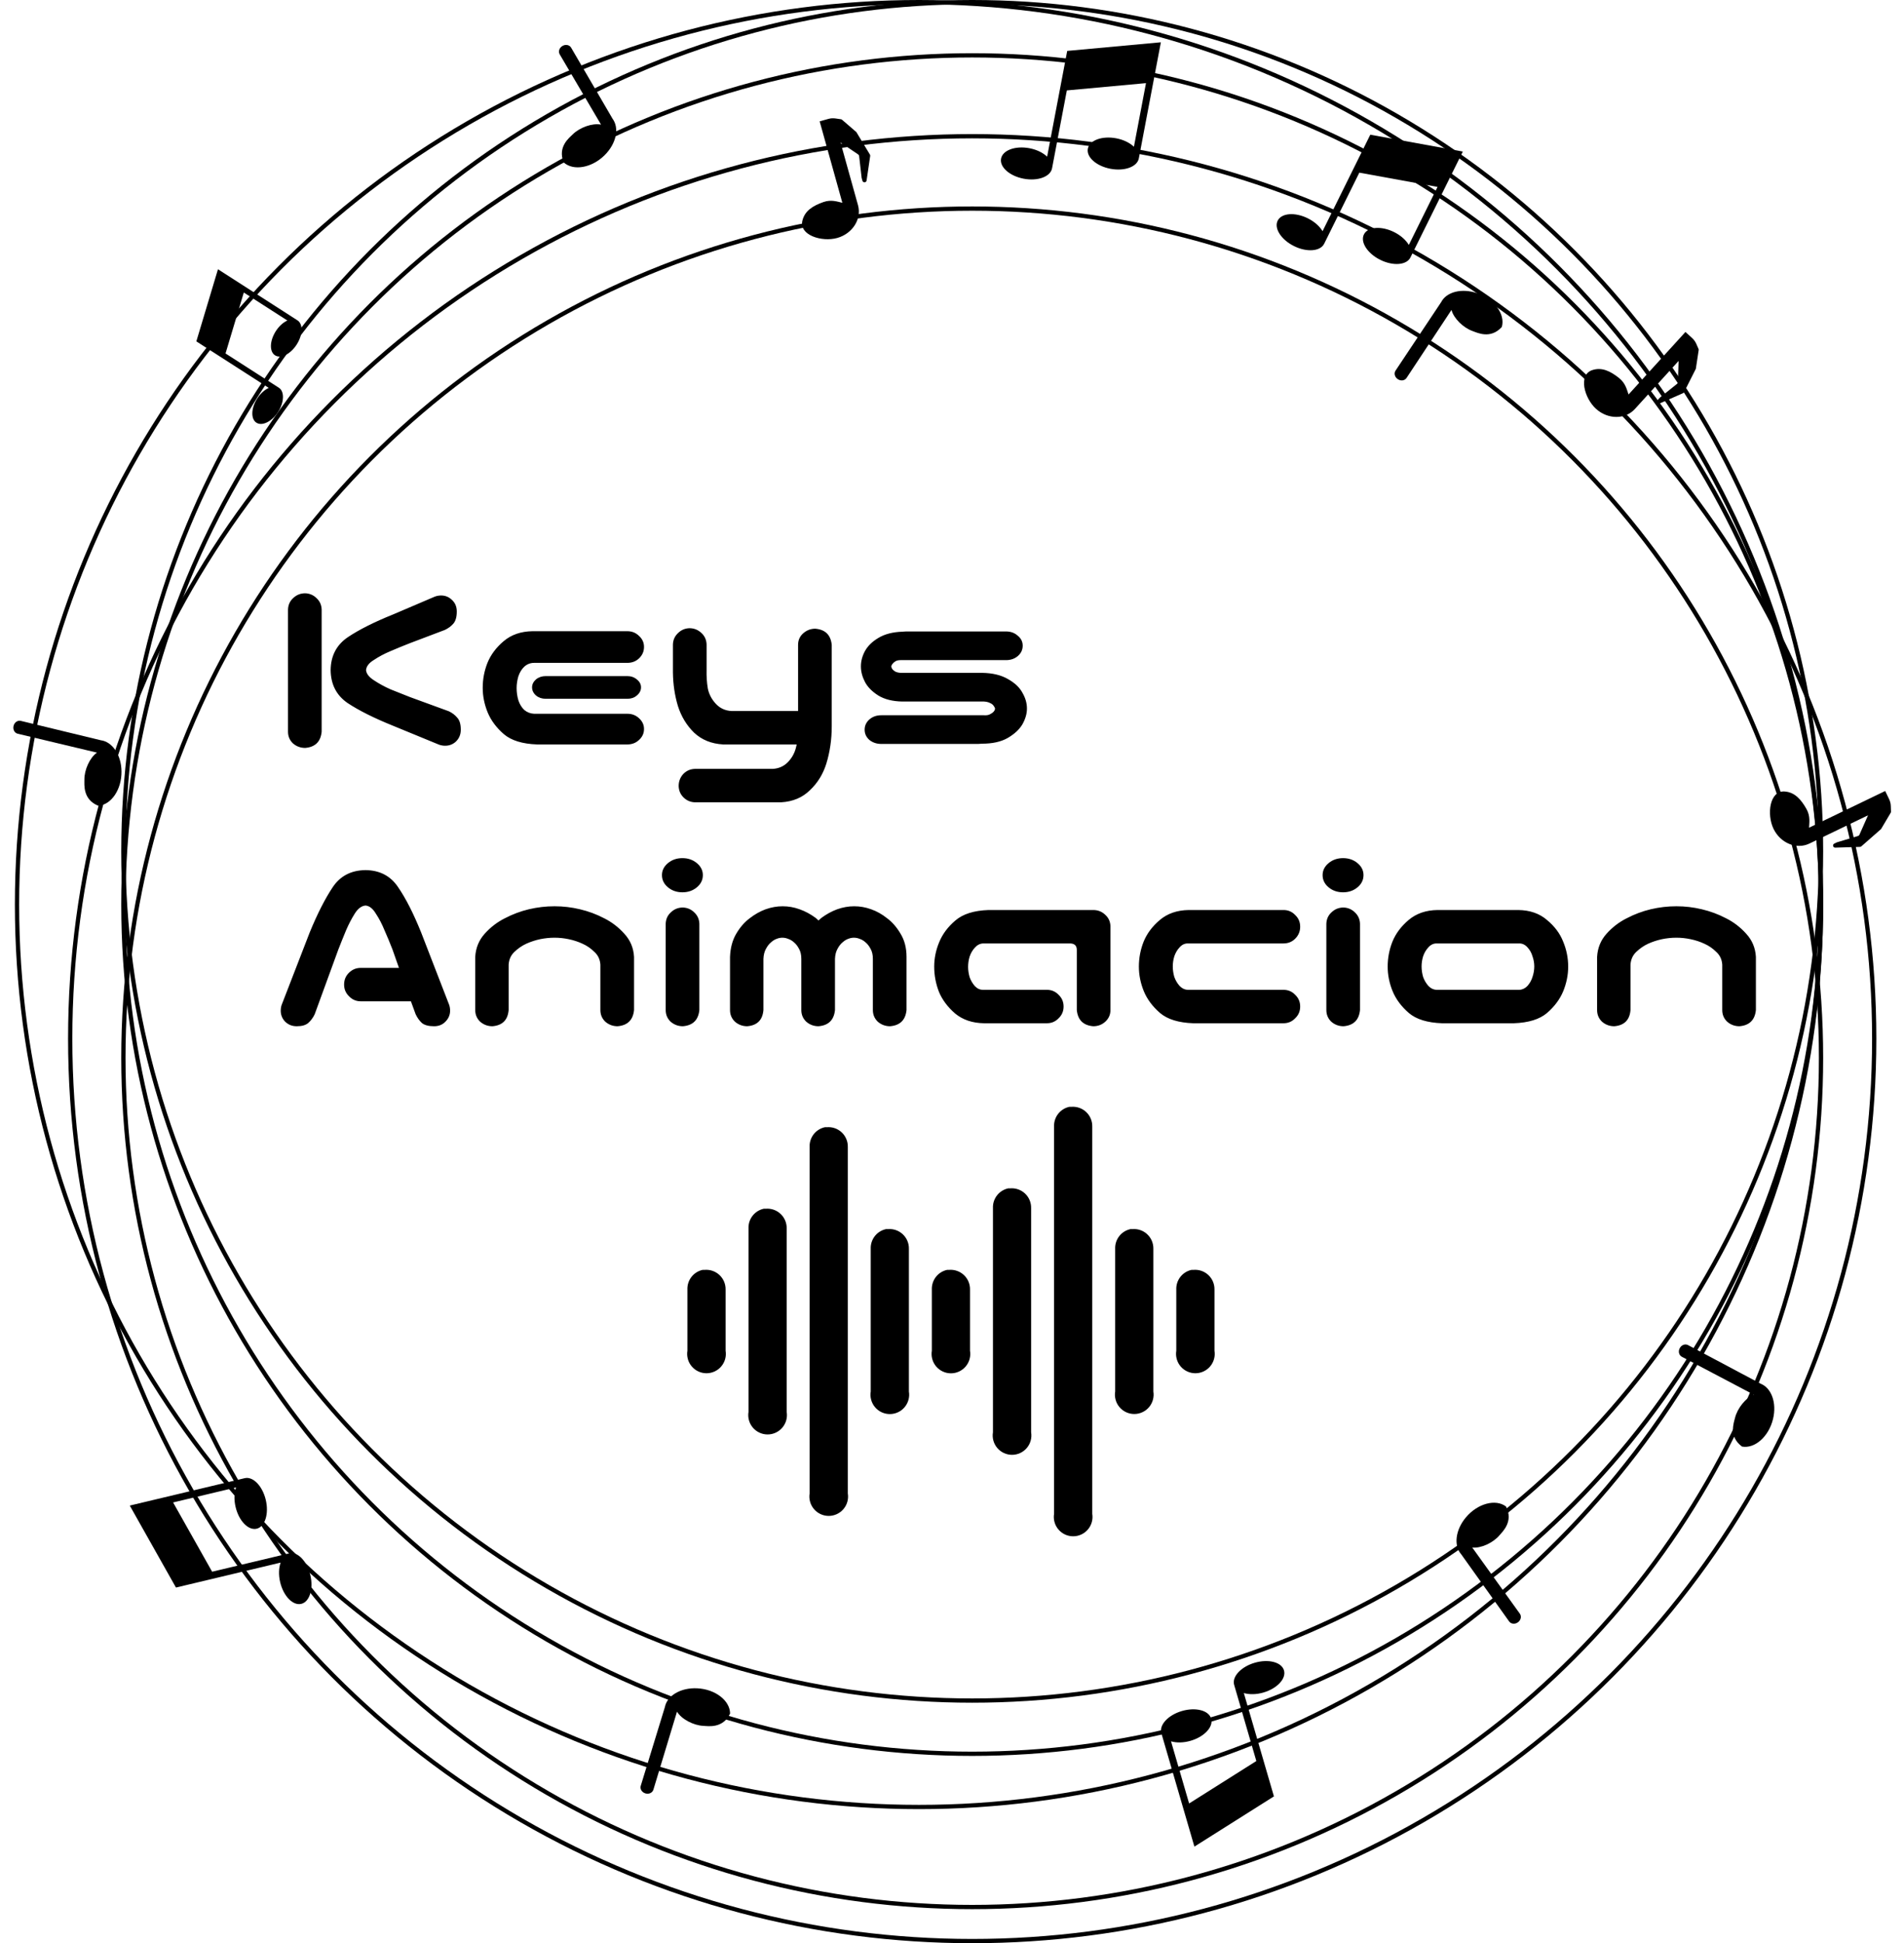 <svg width="895" height="913" viewBox="0 0 895 913" fill="none" xmlns="http://www.w3.org/2000/svg">
<g clip-path="url(#clip0_5_2)">
<path d="M143.469 278.75C145.578 278.828 147.375 279.609 148.859 281.094C150.344 282.5 151.125 284.258 151.203 286.367V343.789C150.734 348.477 148.156 351.016 143.469 351.406C141.281 351.406 139.367 350.703 137.727 349.297C136.164 347.812 135.383 345.977 135.383 343.789V286.367C135.461 284.18 136.281 282.383 137.844 280.977C139.406 279.492 141.281 278.75 143.469 278.75ZM163.508 299.375C168.742 295.859 175.812 292.305 184.719 288.711L203.938 280.508C204.797 280.117 205.734 279.883 206.75 279.805C208.938 279.648 210.812 280.312 212.375 281.797C213.938 283.203 214.719 285.039 214.719 287.305C214.719 289.883 214.172 291.797 213.078 293.047C212.062 294.219 210.734 295.195 209.094 295.977L192.688 302.188C189.484 303.438 186.438 304.688 183.547 305.938C180.734 307.109 178.156 308.477 175.812 310.039C173.469 311.445 172.219 313.047 172.062 314.844C172.219 316.562 173.469 318.164 175.812 319.648C178.156 321.211 180.734 322.617 183.547 323.867C186.438 325.039 189.484 326.25 192.688 327.5L210.969 334.18C212.609 334.961 213.938 335.977 214.953 337.227C216.047 338.398 216.594 340.273 216.594 342.852C216.594 345.117 215.812 346.992 214.25 348.477C212.688 349.883 210.812 350.508 208.625 350.352C207.609 350.273 206.672 350.039 205.812 349.648L184.719 340.977C175.812 337.383 168.703 333.828 163.391 330.312C158.156 326.719 155.5 321.562 155.422 314.844C155.5 308.125 158.195 302.969 163.508 299.375ZM252.453 349.766C245.578 349.531 240.383 347.93 236.867 344.961C233.352 341.914 230.812 338.516 229.25 334.766C227.688 330.938 226.906 327.07 226.906 323.164C226.906 319.102 227.648 315.195 229.133 311.445C230.695 307.617 233.234 304.219 236.75 301.25C240.344 298.203 244.875 296.641 250.344 296.562H294.875C297.062 296.562 298.898 297.305 300.383 298.789C301.945 300.195 302.727 301.914 302.727 303.945C302.727 306.055 301.945 307.852 300.383 309.336C298.898 310.742 297.062 311.445 294.875 311.445H251.047C249.328 311.445 247.805 312.031 246.477 313.203C245.227 314.375 244.289 315.898 243.664 317.773C243.117 319.648 242.844 321.484 242.844 323.281C242.844 325.234 243.117 327.148 243.664 329.023C244.289 330.898 245.227 332.422 246.477 333.594C247.805 334.688 249.328 335.273 251.047 335.352H294.875C297.062 335.352 298.898 336.055 300.383 337.461C301.945 338.867 302.727 340.547 302.727 342.5C302.727 344.531 301.945 346.25 300.383 347.656C298.898 349.062 297.062 349.766 294.875 349.766H252.453ZM301.32 322.93C301.32 324.414 300.656 325.703 299.328 326.797C298.156 327.812 296.672 328.32 294.875 328.32H256.555C254.758 328.32 253.234 327.812 251.984 326.797C250.734 325.703 250.109 324.414 250.109 322.93C250.109 321.523 250.734 320.273 251.984 319.18C253.234 318.164 254.758 317.656 256.555 317.656H294.875C296.672 317.656 298.195 318.203 299.445 319.297C300.695 320.312 301.32 321.523 301.32 322.93ZM324.055 295.156C326.242 295.156 328.117 295.898 329.68 297.383C331.242 298.789 332.062 300.586 332.141 302.773V314.609C332.062 317.812 332.258 320.781 332.727 323.516C333.273 326.172 334.523 328.555 336.477 330.664C338.43 332.773 340.891 333.906 343.859 334.062H375.148V303.008C375.148 300.82 375.93 299.023 377.492 297.617C379.133 296.133 381.047 295.391 383.234 295.391C387.922 295.781 390.5 298.32 390.969 303.008V341.211C390.969 347.461 390.109 353.359 388.391 358.906C386.828 363.828 384.25 367.969 380.656 371.328C377.141 374.766 372.648 376.641 367.18 376.953H326.633C324.523 376.875 322.727 376.094 321.242 374.609C319.836 373.203 319.094 371.445 319.016 369.336C319.016 367.148 319.719 365.273 321.125 363.711C322.609 362.148 324.445 361.328 326.633 361.25H363.195C366.164 361.094 368.625 359.961 370.578 357.852C372.531 355.742 373.781 353.281 374.328 350.469C374.406 350.234 374.445 350 374.445 349.766H339.875C334.406 349.453 329.875 347.617 326.281 344.258C322.766 340.82 320.227 336.641 318.664 331.719C317.18 326.797 316.398 321.562 316.32 316.016V302.773C316.398 300.664 317.18 298.906 318.664 297.5C320.148 296.016 321.945 295.234 324.055 295.156ZM480.734 303.359C480.734 305.312 479.953 306.953 478.391 308.281C476.906 309.531 475.07 310.156 472.883 310.156H423.312C422.297 310.156 421.477 310.352 420.852 310.742C420.227 311.133 419.758 311.562 419.445 312.031C419.133 312.422 418.977 312.773 418.977 313.086C418.977 313.477 419.133 313.906 419.445 314.375C419.758 314.766 420.227 315.156 420.852 315.547C421.477 315.859 422.297 316.055 423.312 316.133H461.633C466.555 316.211 470.617 317.188 473.82 319.062C477.023 320.859 479.289 323.008 480.617 325.508C482.023 327.93 482.727 330.391 482.727 332.891C482.727 335.312 482.023 337.773 480.617 340.273C479.211 342.695 476.906 344.844 473.703 346.719C470.578 348.516 466.555 349.414 461.633 349.414C460.773 349.492 460.148 349.531 459.758 349.531H414.289C412.102 349.531 410.227 348.906 408.664 347.656C407.18 346.328 406.438 344.727 406.438 342.852C406.438 340.898 407.219 339.258 408.781 337.93C410.266 336.68 412.102 336.055 414.289 336.055H462.57C463.742 336.133 464.68 335.977 465.383 335.586C466.164 335.195 466.75 334.766 467.141 334.297C467.531 333.828 467.727 333.359 467.727 332.891C467.727 332.656 467.531 332.266 467.141 331.719C466.75 331.094 466.164 330.625 465.383 330.312C464.68 329.922 463.742 329.688 462.57 329.609H424.133C419.602 329.531 415.852 328.594 412.883 326.797C409.914 324.922 407.805 322.773 406.555 320.352C405.305 317.93 404.68 315.508 404.68 313.086C404.68 310.664 405.305 308.281 406.555 305.938C407.883 303.516 409.992 301.445 412.883 299.727C415.852 297.93 419.602 296.953 424.133 296.797C424.914 296.719 425.5 296.68 425.891 296.68H472.883C475.07 296.68 476.906 297.344 478.391 298.672C479.953 299.922 480.734 301.484 480.734 303.359Z" fill="black"/>
<path d="M161.75 462.602C161.75 460.414 162.492 458.578 163.977 457.094C165.539 455.531 167.414 454.75 169.602 454.75H187.531L184.484 446.078C183.234 442.875 181.984 439.867 180.734 437.055C179.562 434.164 178.195 431.547 176.633 429.203C175.227 426.859 173.625 425.609 171.828 425.453C169.953 425.609 168.273 426.859 166.789 429.203C165.305 431.547 163.938 434.164 162.688 437.055C161.516 439.867 160.305 442.875 159.055 446.078L147.922 476.547C147.141 478.188 146.125 479.555 144.875 480.648C143.703 481.664 141.906 482.172 139.484 482.172C137.219 482.172 135.344 481.391 133.859 479.828C132.453 478.266 131.828 476.391 131.984 474.203C132.062 473.188 132.297 472.25 132.688 471.391L145.578 438.109C149.172 429.359 152.766 422.289 156.359 416.898C159.875 411.586 165.031 408.891 171.828 408.812C178.547 408.891 183.664 411.586 187.18 416.898C190.773 422.133 194.367 429.203 197.961 438.109L210.852 471.391C211.242 472.25 211.477 473.188 211.555 474.203C211.711 476.391 211.047 478.266 209.562 479.828C208.156 481.391 206.32 482.172 204.055 482.172C201.477 482.172 199.562 481.664 198.312 480.648C197.141 479.555 196.164 478.188 195.383 476.547L193.156 470.453H169.602C167.414 470.453 165.578 469.672 164.094 468.109C162.531 466.625 161.75 464.789 161.75 462.602ZM260.656 425.805C264.719 425.805 268.703 426.273 272.609 427.211C276.594 428.148 280.383 429.555 283.977 431.43C287.57 433.227 290.734 435.648 293.469 438.695C296.281 441.742 297.805 445.375 298.039 449.594V454.516V474.555C297.57 479.242 294.992 481.781 290.305 482.172C288.117 482.172 286.203 481.469 284.562 480.062C283 478.578 282.219 476.742 282.219 474.555V469.398V453.227C282.062 450.805 281.125 448.812 279.406 447.25C277.766 445.609 275.891 444.32 273.781 443.383C271.75 442.445 269.602 441.742 267.336 441.273C265.148 440.805 262.922 440.57 260.656 440.57C258.391 440.57 256.125 440.805 253.859 441.273C251.672 441.742 249.523 442.445 247.414 443.383C245.383 444.32 243.508 445.609 241.789 447.25C240.148 448.812 239.25 450.805 239.094 453.227V469.398V474.555C238.703 479.242 236.164 481.781 231.477 482.172C229.289 482.172 227.375 481.469 225.734 480.062C224.172 478.578 223.391 476.742 223.391 474.555V454.516V449.594C223.625 445.375 225.109 441.742 227.844 438.695C230.578 435.648 233.742 433.227 237.336 431.43C240.93 429.555 244.68 428.148 248.586 427.211C252.57 426.273 256.594 425.805 260.656 425.805ZM321.008 426.391C323.117 426.469 324.914 427.25 326.398 428.734C327.883 430.141 328.664 431.898 328.742 434.008V474.555C328.273 479.242 325.695 481.781 321.008 482.172C318.82 482.172 316.906 481.469 315.266 480.062C313.703 478.578 312.922 476.742 312.922 474.555V434.008C313 431.82 313.82 430.023 315.383 428.617C316.945 427.133 318.82 426.391 321.008 426.391ZM311.164 411.156C311.164 408.969 312.102 407.094 313.977 405.531C315.852 403.969 318.117 403.188 320.773 403.188C323.43 403.188 325.695 403.969 327.57 405.531C329.445 407.094 330.383 408.969 330.383 411.156C330.383 413.422 329.445 415.336 327.57 416.898C325.695 418.461 323.43 419.242 320.773 419.242C318.117 419.242 315.852 418.461 313.977 416.898C312.102 415.336 311.164 413.422 311.164 411.156ZM367.883 425.805C370.617 425.805 373.273 426.273 375.852 427.211C378.508 428.148 381.047 429.516 383.469 431.312C383.859 431.703 384.289 432.094 384.758 432.484C385.148 432.094 385.578 431.703 386.047 431.312C388.469 429.516 390.969 428.148 393.547 427.211C396.203 426.273 398.859 425.805 401.516 425.805C404.25 425.805 406.906 426.273 409.484 427.211C412.141 428.148 414.641 429.555 416.984 431.43C419.406 433.227 421.516 435.648 423.312 438.695C425.188 441.742 426.125 445.375 426.125 449.594V474.555C425.656 479.242 423.078 481.781 418.391 482.172C416.203 482.172 414.289 481.469 412.648 480.062C411.086 478.578 410.305 476.742 410.305 474.555V450.531C410.305 448.656 409.953 447.094 409.25 445.844C408.547 444.516 407.766 443.5 406.906 442.797C406.047 442.016 405.148 441.469 404.211 441.156C403.273 440.766 402.336 440.57 401.398 440.57C400.461 440.57 399.523 440.766 398.586 441.156C397.727 441.469 396.867 442.016 396.008 442.797C395.148 443.5 394.367 444.516 393.664 445.844C392.961 447.094 392.57 448.656 392.492 450.531V474.555C392.023 479.242 389.445 481.781 384.758 482.172C382.57 482.172 380.656 481.469 379.016 480.062C377.453 478.578 376.672 476.742 376.672 474.555V450.531C376.672 448.656 376.32 447.094 375.617 445.844C374.914 444.516 374.133 443.5 373.273 442.797C372.414 442.016 371.516 441.469 370.578 441.156C369.641 440.766 368.703 440.57 367.766 440.57C366.828 440.57 365.891 440.766 364.953 441.156C364.094 441.469 363.234 442.016 362.375 442.797C361.516 443.5 360.734 444.516 360.031 445.844C359.328 447.094 358.938 448.656 358.859 450.531V474.555C358.469 479.242 355.93 481.781 351.242 482.172C349.055 482.172 347.141 481.469 345.5 480.062C343.938 478.578 343.156 476.742 343.156 474.555V449.594C343.312 445.375 344.289 441.742 346.086 438.695C347.883 435.648 349.992 433.227 352.414 431.43C354.836 429.555 357.336 428.148 359.914 427.211C362.57 426.273 365.227 425.805 367.883 425.805ZM506.164 474.555V446.312C506.164 444.359 505.148 443.344 503.117 443.266H462.102C460.617 443.344 459.328 444.008 458.234 445.258C457.141 446.43 456.32 447.836 455.773 449.477C455.305 451.039 455.07 452.641 455.07 454.281C455.07 455.844 455.305 457.445 455.773 459.086C456.32 460.648 457.141 462.055 458.234 463.305C459.328 464.477 460.617 465.062 462.102 465.062H492.102C494.289 465.062 496.125 465.844 497.609 467.406C499.172 468.891 499.953 470.727 499.953 472.914C499.953 475.102 499.172 476.938 497.609 478.422C496.125 479.984 494.289 480.766 492.102 480.766H462.57C457.102 480.688 452.57 479.164 448.977 476.195C445.461 473.148 442.922 469.75 441.359 466C439.875 462.172 439.133 458.227 439.133 454.164C439.133 450.258 439.914 446.43 441.477 442.68C443.039 438.852 445.578 435.453 449.094 432.484C452.609 429.438 457.805 427.797 464.68 427.562H513.898C516.086 427.562 517.961 428.305 519.523 429.789C521.086 431.195 521.906 432.992 521.984 435.18V474.555C521.984 476.742 521.164 478.578 519.523 480.062C517.961 481.469 516.086 482.172 513.898 482.172C509.211 481.781 506.633 479.242 506.164 474.555ZM560.891 480.766C554.016 480.531 548.82 478.93 545.305 475.961C541.789 472.914 539.25 469.516 537.688 465.766C536.125 461.938 535.344 458.07 535.344 454.164C535.344 450.102 536.086 446.195 537.57 442.445C539.133 438.617 541.672 435.219 545.188 432.25C548.781 429.203 553.312 427.641 558.781 427.562H603.312C605.5 427.562 607.336 428.344 608.82 429.906C610.383 431.391 611.164 433.227 611.164 435.414C611.164 437.602 610.383 439.477 608.82 441.039C607.336 442.523 605.5 443.266 603.312 443.266H558.312C556.828 443.266 555.539 443.891 554.445 445.141C553.352 446.312 552.531 447.719 551.984 449.359C551.516 450.922 551.281 452.484 551.281 454.047C551.281 455.688 551.516 457.328 551.984 458.969C552.531 460.531 553.352 461.938 554.445 463.188C555.539 464.359 556.828 464.984 558.312 465.062H603.312C605.5 465.062 607.336 465.844 608.82 467.406C610.383 468.891 611.164 470.727 611.164 472.914C611.164 475.102 610.383 476.938 608.82 478.422C607.336 479.984 605.5 480.766 603.312 480.766H560.891ZM631.555 426.391C633.664 426.469 635.461 427.25 636.945 428.734C638.43 430.141 639.211 431.898 639.289 434.008V474.555C638.82 479.242 636.242 481.781 631.555 482.172C629.367 482.172 627.453 481.469 625.812 480.062C624.25 478.578 623.469 476.742 623.469 474.555V434.008C623.547 431.82 624.367 430.023 625.93 428.617C627.492 427.133 629.367 426.391 631.555 426.391ZM621.711 411.156C621.711 408.969 622.648 407.094 624.523 405.531C626.398 403.969 628.664 403.188 631.32 403.188C633.977 403.188 636.242 403.969 638.117 405.531C639.992 407.094 640.93 408.969 640.93 411.156C640.93 413.422 639.992 415.336 638.117 416.898C636.242 418.461 633.977 419.242 631.32 419.242C628.664 419.242 626.398 418.461 624.523 416.898C622.648 415.336 621.711 413.422 621.711 411.156ZM677.844 480.766C670.969 480.531 665.773 478.93 662.258 475.961C658.742 472.914 656.203 469.516 654.641 465.766C653.078 461.938 652.297 458.07 652.297 454.164C652.297 450.102 653.039 446.195 654.523 442.445C656.086 438.617 658.625 435.219 662.141 432.25C665.734 429.203 670.266 427.641 675.734 427.562H713.703C719.172 427.641 723.664 429.203 727.18 432.25C730.773 435.219 733.312 438.617 734.797 442.445C736.359 446.195 737.141 450.102 737.141 454.164C737.141 458.07 736.359 461.938 734.797 465.766C733.234 469.516 730.695 472.914 727.18 475.961C723.664 478.93 718.469 480.531 711.594 480.766H677.844ZM675.266 443.266C673.781 443.266 672.492 443.891 671.398 445.141C670.305 446.312 669.484 447.719 668.938 449.359C668.469 450.922 668.234 452.484 668.234 454.047C668.234 455.688 668.469 457.328 668.938 458.969C669.484 460.531 670.305 461.938 671.398 463.188C672.492 464.359 673.781 464.984 675.266 465.062H714.172C715.656 464.984 716.945 464.359 718.039 463.188C719.133 461.938 719.914 460.531 720.383 458.969C720.93 457.328 721.203 455.688 721.203 454.047C721.203 452.484 720.93 450.922 720.383 449.359C719.914 447.719 719.133 446.312 718.039 445.141C716.945 443.891 715.656 443.266 714.172 443.266H675.266ZM788 425.805C792.062 425.805 796.047 426.273 799.953 427.211C803.938 428.148 807.727 429.555 811.32 431.43C814.914 433.227 818.078 435.648 820.812 438.695C823.625 441.742 825.148 445.375 825.383 449.594V454.516V474.555C824.914 479.242 822.336 481.781 817.648 482.172C815.461 482.172 813.547 481.469 811.906 480.062C810.344 478.578 809.562 476.742 809.562 474.555V469.398V453.227C809.406 450.805 808.469 448.812 806.75 447.25C805.109 445.609 803.234 444.32 801.125 443.383C799.094 442.445 796.945 441.742 794.68 441.273C792.492 440.805 790.266 440.57 788 440.57C785.734 440.57 783.469 440.805 781.203 441.273C779.016 441.742 776.867 442.445 774.758 443.383C772.727 444.32 770.852 445.609 769.133 447.25C767.492 448.812 766.594 450.805 766.438 453.227V469.398V474.555C766.047 479.242 763.508 481.781 758.82 482.172C756.633 482.172 754.719 481.469 753.078 480.062C751.516 478.578 750.734 476.742 750.734 474.555V454.516V449.594C750.969 445.375 752.453 441.742 755.188 438.695C757.922 435.648 761.086 433.227 764.68 431.43C768.273 429.555 772.023 428.148 775.93 427.211C779.914 426.273 783.938 425.805 788 425.805Z" fill="black"/>
</g>
<path d="M502.656 520.034C500.557 520.484 498.684 521.663 497.37 523.361C496.055 525.059 495.384 527.167 495.475 529.313V711.243C495.262 712.545 495.334 713.877 495.687 715.148C496.04 716.419 496.665 717.598 497.519 718.603C498.373 719.608 499.435 720.416 500.632 720.97C501.829 721.524 503.133 721.81 504.452 721.81C505.771 721.81 507.074 721.524 508.271 720.97C509.468 720.416 510.531 719.608 511.384 718.603C512.238 717.598 512.864 716.419 513.217 715.148C513.569 713.877 513.642 712.545 513.429 711.243V529.313C513.459 528.034 513.219 526.763 512.725 525.583C512.231 524.403 511.494 523.341 510.561 522.465C509.629 521.589 508.522 520.92 507.313 520.502C506.105 520.083 504.821 519.923 503.547 520.034C503.25 520.02 502.953 520.02 502.656 520.034ZM387.753 529.609C385.653 530.06 383.781 531.238 382.466 532.936C381.152 534.634 380.481 536.743 380.571 538.888V701.668C380.358 702.969 380.431 704.302 380.783 705.573C381.136 706.844 381.762 708.023 382.616 709.028C383.469 710.033 384.532 710.841 385.729 711.394C386.926 711.948 388.229 712.235 389.548 712.235C390.867 712.235 392.17 711.948 393.368 711.394C394.565 710.841 395.627 710.033 396.481 709.028C397.335 708.023 397.96 706.844 398.313 705.573C398.666 704.302 398.738 702.969 398.525 701.668V538.888C398.555 537.609 398.316 536.338 397.822 535.158C397.328 533.978 396.59 532.916 395.658 532.04C394.725 531.165 393.618 530.496 392.41 530.077C391.201 529.658 389.918 529.499 388.643 529.609C388.347 529.595 388.05 529.595 387.753 529.609ZM473.93 558.335C471.831 558.785 469.958 559.964 468.644 561.662C467.33 563.36 466.658 565.468 466.749 567.614V672.942C466.531 674.245 466.6 675.581 466.95 676.855C467.301 678.129 467.925 679.311 468.779 680.32C469.633 681.328 470.696 682.139 471.895 682.694C473.094 683.25 474.4 683.538 475.721 683.538C477.043 683.538 478.348 683.25 479.547 682.694C480.746 682.139 481.809 681.328 482.663 680.32C483.517 679.311 484.141 678.129 484.492 676.855C484.842 675.581 484.911 674.245 484.693 672.942V567.614C484.723 566.337 484.484 565.068 483.991 563.889C483.498 562.711 482.763 561.649 481.832 560.774C480.902 559.899 479.797 559.229 478.591 558.809C477.385 558.389 476.103 558.227 474.831 558.335C474.528 558.32 474.234 558.32 473.93 558.335ZM359.027 567.911C356.927 568.361 355.055 569.539 353.74 571.237C352.426 572.935 351.755 575.044 351.846 577.189V663.367C351.628 664.67 351.696 666.005 352.047 667.279C352.398 668.554 353.021 669.736 353.875 670.744C354.729 671.753 355.793 672.563 356.992 673.119C358.191 673.675 359.496 673.963 360.818 673.963C362.139 673.963 363.445 673.675 364.644 673.119C365.842 672.563 366.906 671.753 367.76 670.744C368.614 669.736 369.238 668.554 369.588 667.279C369.939 666.005 370.008 664.67 369.79 663.367V577.189C369.82 575.912 369.581 574.643 369.088 573.464C368.595 572.286 367.859 571.225 366.929 570.349C365.998 569.474 364.894 568.804 363.688 568.384C362.481 567.964 361.2 567.803 359.927 567.911C359.624 567.895 359.33 567.895 359.027 567.911ZM416.479 577.486C414.379 577.936 412.507 579.114 411.192 580.813C409.878 582.511 409.207 584.619 409.297 586.764V653.791C409.079 655.095 409.148 656.43 409.499 657.704C409.849 658.978 410.473 660.161 411.327 661.169C412.181 662.178 413.244 662.988 414.443 663.544C415.642 664.1 416.948 664.388 418.269 664.388C419.591 664.388 420.896 664.1 422.095 663.544C423.294 662.988 424.358 662.178 425.212 661.169C426.065 660.161 426.689 658.978 427.04 657.704C427.391 656.43 427.459 655.095 427.241 653.791V586.764C427.272 585.487 427.032 584.218 426.539 583.04C426.046 581.861 425.311 580.8 424.38 579.924C423.45 579.049 422.346 578.38 421.139 577.959C419.933 577.539 418.652 577.378 417.379 577.486C417.076 577.471 416.782 577.471 416.479 577.486ZM531.382 577.486C529.283 577.936 527.41 579.114 526.096 580.813C524.781 582.511 524.11 584.619 524.201 586.764V653.791C523.988 655.093 524.06 656.425 524.413 657.696C524.766 658.967 525.391 660.146 526.245 661.151C527.099 662.157 528.161 662.964 529.358 663.518C530.555 664.072 531.859 664.359 533.178 664.359C534.497 664.359 535.8 664.072 536.997 663.518C538.194 662.964 539.256 662.157 540.11 661.151C540.964 660.146 541.589 658.967 541.942 657.696C542.295 656.425 542.368 655.093 542.154 653.791V586.764C542.185 585.486 541.945 584.215 541.451 583.035C540.957 581.855 540.22 580.792 539.287 579.917C538.355 579.041 537.248 578.372 536.039 577.953C534.831 577.534 533.547 577.375 532.273 577.486C531.976 577.471 531.679 577.471 531.382 577.486ZM330.301 596.636C328.202 597.087 326.329 598.265 325.015 599.963C323.7 601.661 323.029 603.77 323.12 605.915V634.641C322.906 635.942 322.979 637.275 323.332 638.546C323.685 639.817 324.31 640.996 325.164 642.001C326.018 643.006 327.08 643.814 328.277 644.367C329.474 644.921 330.778 645.208 332.097 645.208C333.416 645.208 334.719 644.921 335.916 644.367C337.113 643.814 338.175 643.006 339.029 642.001C339.883 640.996 340.508 639.817 340.861 638.546C341.214 637.275 341.287 635.942 341.073 634.641V605.915C341.104 604.636 340.864 603.365 340.37 602.185C339.876 601.005 339.139 599.943 338.206 599.067C337.273 598.192 336.167 597.523 334.958 597.104C333.749 596.685 332.466 596.526 331.192 596.636C330.892 596.622 330.591 596.622 330.292 596.636H330.301ZM445.205 596.636C443.105 597.087 441.232 598.265 439.918 599.963C438.604 601.661 437.933 603.77 438.023 605.915V634.641C437.805 635.944 437.874 637.279 438.225 638.554C438.575 639.828 439.199 641.01 440.053 642.019C440.907 643.027 441.97 643.837 443.169 644.393C444.368 644.949 445.674 645.237 446.995 645.237C448.317 645.237 449.622 644.949 450.821 644.393C452.02 643.837 453.084 643.027 453.937 642.019C454.791 641.01 455.415 639.828 455.766 638.554C456.116 637.279 456.185 635.944 455.967 634.641V605.915C455.997 604.638 455.758 603.369 455.265 602.19C454.772 601.012 454.037 599.95 453.106 599.075C452.176 598.2 451.072 597.53 449.865 597.11C448.659 596.69 447.378 596.529 446.105 596.636C445.802 596.621 445.508 596.621 445.205 596.636ZM560.108 596.636C558.008 597.087 556.136 598.265 554.822 599.963C553.507 601.661 552.836 603.77 552.927 605.915V634.641C552.713 635.942 552.786 637.275 553.139 638.546C553.492 639.817 554.117 640.996 554.971 642.001C555.825 643.006 556.887 643.814 558.084 644.367C559.281 644.921 560.584 645.208 561.903 645.208C563.222 645.208 564.526 644.921 565.723 644.367C566.92 643.814 567.982 643.006 568.836 642.001C569.69 640.996 570.315 639.817 570.668 638.546C571.021 637.275 571.094 635.942 570.88 634.641V605.915C570.911 604.636 570.671 603.365 570.177 602.185C569.683 601.005 568.945 599.943 568.013 599.067C567.08 598.192 565.974 597.523 564.765 597.104C563.556 596.685 562.273 596.526 560.999 596.636C560.702 596.622 560.405 596.622 560.108 596.636Z" fill="black"/>
<path d="M318.231 804.209L307.131 840.88C306.917 841.577 306.403 842.151 305.703 842.475C305.002 842.8 304.172 842.848 303.395 842.61L303.313 842.585C302.537 842.347 301.876 841.841 301.478 841.18C301.08 840.518 300.977 839.755 301.19 839.058L312.53 802.086C313.54 796.734 319.906 792.874 327.662 793.232C336.164 793.619 343.118 798.93 343.189 805.091C339.798 812.261 332.839 810.983 330.607 810.88C325.961 810.666 320.354 807.735 318.231 804.209Z" fill="black"/>
<path d="M682.292 145.621L661.161 177.582C660.757 178.189 660.1 178.592 659.336 178.702C658.572 178.813 657.763 178.621 657.087 178.171L657.015 178.123C656.339 177.672 655.851 176.999 655.659 176.251C655.467 175.504 655.586 174.743 655.99 174.136L677.437 141.956C679.937 137.117 687.141 135.241 694.47 137.803C702.506 140.607 707.649 147.686 705.954 153.61C700.652 159.51 694.35 156.293 692.241 155.556C687.851 154.021 683.317 149.608 682.292 145.621Z" fill="black"/>
<path d="M45.588 353.617L8.317 344.735C7.608 344.563 7.004 344.085 6.639 343.405C6.273 342.725 6.175 341.899 6.366 341.11L6.386 341.026C6.577 340.236 7.042 339.547 7.679 339.11C8.315 338.673 9.071 338.524 9.779 338.695L47.364 347.799C52.768 348.487 57.002 354.61 57.11 362.373C57.233 370.883 52.349 378.142 46.202 378.583C38.842 375.627 39.701 368.604 39.67 366.37C39.605 361.72 42.194 355.947 45.588 353.617Z" fill="black"/>
<path d="M282.526 58.554L263.097 25.531C262.73 24.901 262.657 24.134 262.893 23.399C263.13 22.665 263.657 22.022 264.359 21.612L264.433 21.569C265.135 21.16 265.954 21.017 266.71 21.173C267.466 21.329 268.097 21.77 268.465 22.4L287.951 55.803C291.2 60.175 289.721 67.471 284.2 72.929C278.15 78.915 269.532 80.426 264.954 76.301C261.984 68.947 267.642 64.698 269.231 63.127C272.538 59.858 278.494 57.724 282.526 58.554Z" fill="black"/>
<path d="M692.053 727.089L714.432 758.189C714.856 758.782 715 759.539 714.832 760.292C714.664 761.046 714.198 761.735 713.536 762.207L713.467 762.257C712.805 762.729 712.003 762.946 711.235 762.86C710.468 762.775 709.799 762.393 709.375 761.8L686.903 730.328C683.266 726.273 684.069 718.872 689.065 712.93C694.54 706.413 702.983 704.117 707.92 707.804C711.553 714.854 706.309 719.605 704.871 721.315C701.878 724.874 696.144 727.547 692.053 727.089Z" fill="black"/>
<path d="M824.459 655.317L790.559 637.462C789.915 637.12 789.449 636.507 789.263 635.757C789.078 635.008 789.188 634.184 789.569 633.466L789.609 633.39C789.99 632.673 790.612 632.121 791.337 631.855C792.062 631.59 792.831 631.633 793.475 631.975L827.624 650.123C832.687 652.13 835.269 659.112 833.447 666.659C831.454 674.933 824.92 680.754 818.857 679.655C812.461 674.965 815.036 668.375 815.56 666.203C816.652 661.682 820.593 656.733 824.459 655.317Z" fill="black"/>
<path d="M385.29 57.01L395.956 95.273C393.749 94.81 390.806 93.615 387.058 94.935C382.248 96.628 378.3 98.962 377.17 103.682C375.544 110.48 386.301 113.825 393.523 111.812C400.745 109.799 405.126 102.9 403.312 96.395L395.108 66.962L403.405 72.568C403.647 72.731 403.805 72.992 403.839 73.282L405.024 83.582L405.398 84.927C405.688 85.967 407.194 85.873 407.351 84.804L409.046 73.285C409.079 73.056 409.032 72.822 408.913 72.624L402.548 62.068L395.816 56.266C395.672 56.142 395.496 56.062 395.308 56.034L392.712 55.654C391.607 55.492 390.48 55.563 389.405 55.863L385.29 57.01Z" fill="black"/>
<path d="M886.158 371.648L850.372 388.889C850.439 386.634 851.097 383.527 849.138 380.07C846.623 375.633 843.63 372.158 838.785 371.878C831.807 371.474 830.41 382.653 833.664 389.407C836.918 396.162 844.481 399.258 850.564 396.327L878.092 383.065L874.035 392.22C873.917 392.487 873.688 392.689 873.408 392.773L863.478 395.754L862.221 396.36C861.248 396.829 861.606 398.294 862.686 398.26L874.322 397.899C874.554 397.892 874.776 397.804 874.951 397.651L884.219 389.527L888.745 381.877C888.841 381.714 888.889 381.526 888.883 381.336L888.8 378.714C888.765 377.598 888.496 376.501 888.012 375.495L886.158 371.648Z" fill="black"/>
<path d="M792.261 155.972L765.524 185.349C764.743 183.233 764.191 180.105 761.08 177.632C757.088 174.459 753.013 172.356 748.414 173.908C741.792 176.145 744.678 187.035 750.223 192.081C755.768 197.127 763.94 197.169 768.485 192.175L789.052 169.577L788.715 179.585C788.705 179.877 788.568 180.15 788.34 180.332L780.247 186.813L779.307 187.845C778.58 188.644 779.461 189.868 780.45 189.433L791.106 184.744C791.318 184.651 791.491 184.487 791.596 184.28L797.152 173.278L798.487 164.491C798.515 164.303 798.49 164.111 798.413 163.937L797.355 161.537C796.905 160.515 796.245 159.598 795.419 158.846L792.261 155.972Z" fill="black"/>
<path d="M644.117 63.291L621.688 108.619C620.33 106.35 617.905 104.136 614.744 102.571C608.705 99.583 602.366 100.08 600.58 103.688C598.795 107.297 602.243 112.643 608.282 115.631C614.321 118.62 620.663 118.117 622.446 114.514L638.969 81.121L675.727 87.813L662.238 115.076C660.873 112.804 658.453 110.595 655.289 109.03C649.25 106.041 642.909 106.541 641.122 110.152C639.338 113.758 642.788 119.101 648.827 122.09C654.866 125.078 661.206 124.578 662.991 120.973L687.615 71.207L644.117 63.291Z" fill="black"/>
<path d="M92.294 160.387L126.333 182.256C124.408 183.134 122.432 184.865 120.907 187.239C117.993 191.774 117.823 196.858 120.533 198.599C123.243 200.339 127.8 198.075 130.714 193.539C133.628 189.004 133.793 183.918 131.088 182.179L106.01 166.068L114.605 137.441L135.078 150.594C133.151 151.476 131.179 153.204 129.653 155.58C126.739 160.115 126.571 165.2 129.283 166.942C131.991 168.682 136.546 166.416 139.46 161.881C142.374 157.345 142.541 152.26 139.834 150.521L102.462 126.51L92.294 160.387Z" fill="black"/>
<path d="M501.656 23.92L492.218 73.605C490.3 71.784 487.37 70.302 483.905 69.644C477.285 68.386 471.312 70.566 470.561 74.522C469.81 78.477 474.566 82.701 481.186 83.959C487.805 85.216 493.78 83.03 494.53 79.081L501.483 42.478L538.689 39.058L533.012 68.941C531.088 67.119 528.164 65.641 524.695 64.982C518.076 63.724 512.102 65.907 511.35 69.866C510.599 73.818 515.356 78.04 521.976 79.297C528.596 80.555 534.569 78.372 535.32 74.419L545.683 19.87L501.656 23.92Z" fill="black"/>
<path d="M82.711 745.893L131.908 734.174C131.031 736.67 130.878 739.95 131.695 743.38C133.256 749.935 137.69 754.493 141.606 753.56C145.523 752.627 147.431 746.559 145.87 740.004C144.308 733.449 139.869 728.893 135.959 729.824L99.714 738.458L81.369 705.909L110.959 698.861C110.084 701.362 109.932 704.635 110.75 708.069C112.311 714.624 116.748 719.181 120.667 718.247C124.581 717.315 126.486 711.247 124.925 704.693C123.363 698.138 118.927 693.581 115.014 694.513L61 707.379L82.711 745.893Z" fill="black"/>
<path d="M598.83 844.014L584.679 795.461C587.215 796.213 590.498 796.203 593.884 795.216C600.353 793.331 604.685 788.676 603.559 784.811C602.432 780.946 596.276 779.342 589.807 781.227C583.338 783.112 579.008 787.773 580.133 791.632L590.558 827.402L558.962 847.343L550.451 818.141C552.993 818.89 556.269 818.879 559.658 817.892C566.127 816.006 570.458 811.349 569.331 807.48C568.205 803.618 562.05 802.017 555.581 803.902C549.112 805.788 544.781 810.445 545.907 814.308L561.444 867.614L598.83 844.014Z" fill="black"/>
<circle cx="457" cy="497" r="399" stroke="black" stroke-width="2"/>
<circle cx="457" cy="425" r="399" stroke="black" stroke-width="2"/>
<circle cx="457" cy="488" r="424" stroke="black" stroke-width="2"/>
<circle cx="457" cy="400" r="399" stroke="black" stroke-width="2"/>
<circle cx="432" cy="425" r="424" stroke="black" stroke-width="2"/>
<defs>
<clipPath id="clip0_5_2">
<rect width="705" height="251" fill="white" transform="translate(128 247)"/>
</clipPath>
</defs>
</svg>
